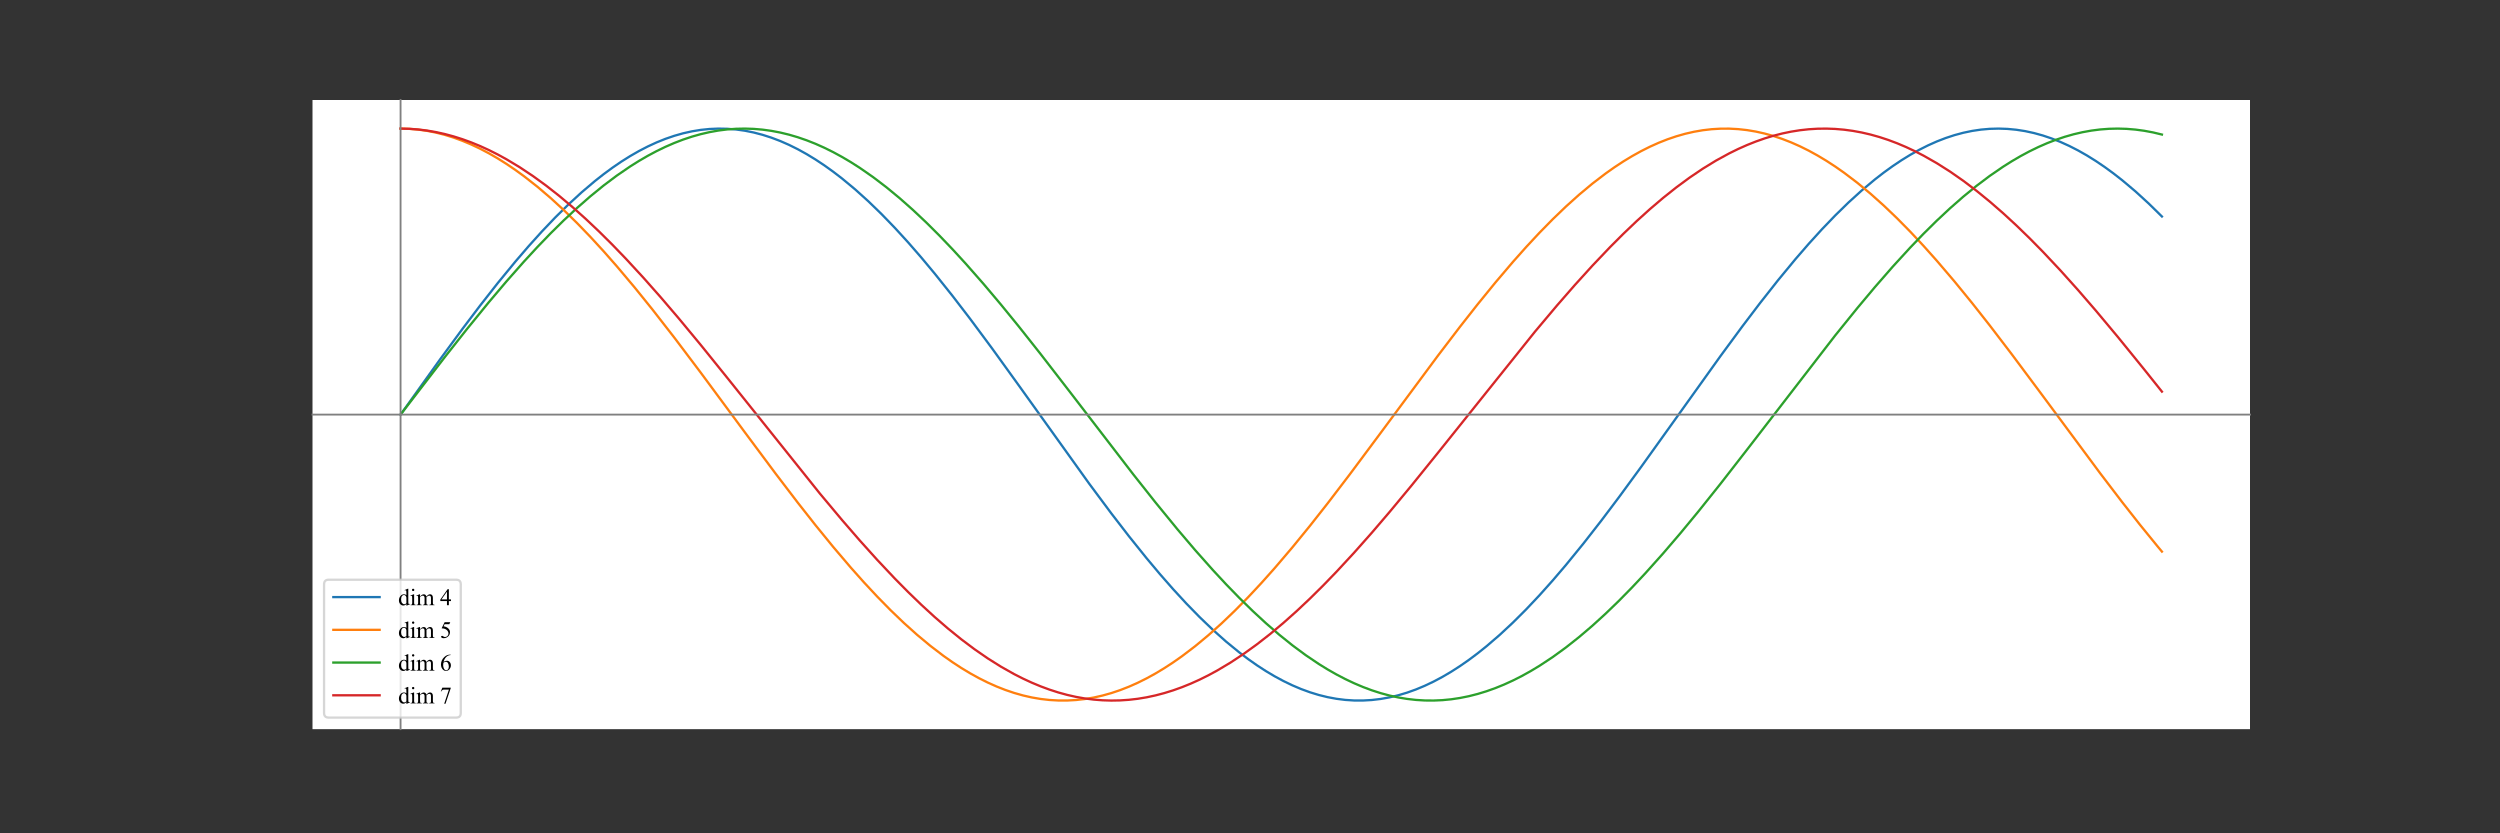 <?xml version="1.0" encoding="utf-8" standalone="no"?>
<!DOCTYPE svg PUBLIC "-//W3C//DTD SVG 1.1//EN"
  "http://www.w3.org/Graphics/SVG/1.1/DTD/svg11.dtd">
<svg xmlns:xlink="http://www.w3.org/1999/xlink" width="1080pt" height="360pt" viewBox="0 0 1080 360" xmlns="http://www.w3.org/2000/svg" version="1.1">
 <rect x="0" y="0" width="1080" height="360" fill="#333333" stroke="none"/>
 <defs>
  <style type="text/css">*{stroke-linejoin: round; stroke-linecap: butt}</style>
 </defs>
 <g id="figure_1">
  <g id="patch_1">
   <path d="M 0 360 
L 1080 360 
L 1080 0 
L 0 0 
L 0 360 
z
" style="fill: none"/>
  </g>
  <g id="axes_1">
   <g id="patch_2">
    <path d="M 135 315 
L 972 315 
L 972 43.2 
L 135 43.2 
z
" style="fill: #ffffff"/>
   </g>
   <g id="matplotlib.axis_1"/>
   <g id="matplotlib.axis_2"/>
   <g id="line2d_1">
    <path d="M 173.045 179.1 
L 190.209 155.121 
L 199.744 142.136 
L 207.372 132.054 
L 215 122.326 
L 222.629 113.026 
L 228.35 106.374 
L 234.071 100.03 
L 239.792 94.021 
L 245.513 88.373 
L 251.234 83.109 
L 256.955 78.252 
L 260.769 75.25 
L 264.583 72.444 
L 268.397 69.839 
L 272.212 67.439 
L 276.026 65.25 
L 279.84 63.276 
L 283.654 61.519 
L 287.468 59.984 
L 291.282 58.674 
L 295.096 57.59 
L 298.91 56.735 
L 302.724 56.111 
L 306.538 55.719 
L 310.352 55.559 
L 314.166 55.631 
L 317.981 55.937 
L 321.795 56.474 
L 325.609 57.242 
L 329.423 58.24 
L 333.237 59.465 
L 337.051 60.916 
L 340.865 62.59 
L 344.679 64.483 
L 348.493 66.592 
L 352.307 68.913 
L 356.121 71.441 
L 359.935 74.173 
L 363.749 77.101 
L 369.471 81.853 
L 375.192 87.017 
L 380.913 92.572 
L 386.634 98.493 
L 392.355 104.755 
L 398.076 111.333 
L 403.797 118.197 
L 411.425 127.747 
L 419.054 137.683 
L 428.589 150.533 
L 440.031 166.382 
L 470.544 208.963 
L 480.079 221.771 
L 487.707 231.663 
L 495.335 241.159 
L 501.056 247.978 
L 506.778 254.505 
L 512.499 260.713 
L 518.22 266.575 
L 523.941 272.066 
L 529.662 277.163 
L 535.383 281.845 
L 539.197 284.725 
L 543.011 287.407 
L 546.825 289.884 
L 550.639 292.152 
L 554.454 294.208 
L 558.268 296.047 
L 562.082 297.665 
L 565.896 299.06 
L 569.71 300.23 
L 573.524 301.17 
L 577.338 301.881 
L 581.152 302.361 
L 584.966 302.609 
L 588.78 302.623 
L 592.594 302.405 
L 596.408 301.955 
L 600.222 301.274 
L 604.037 300.362 
L 607.851 299.222 
L 611.665 297.855 
L 615.479 296.265 
L 619.293 294.454 
L 623.107 292.426 
L 626.921 290.184 
L 630.735 287.733 
L 634.549 285.077 
L 638.363 282.222 
L 642.177 279.172 
L 647.898 274.246 
L 653.62 268.917 
L 659.341 263.207 
L 665.062 257.141 
L 670.783 250.744 
L 676.504 244.044 
L 684.132 234.686 
L 691.76 224.911 
L 699.389 214.79 
L 708.924 201.77 
L 722.273 183.129 
L 743.251 153.815 
L 752.786 140.866 
L 760.414 130.824 
L 768.042 121.146 
L 775.67 111.904 
L 781.391 105.301 
L 787.112 99.01 
L 792.834 93.059 
L 798.555 87.473 
L 804.276 82.275 
L 809.997 77.488 
L 813.811 74.534 
L 817.625 71.777 
L 821.439 69.223 
L 825.253 66.875 
L 829.067 64.739 
L 832.881 62.818 
L 836.695 61.117 
L 840.51 59.637 
L 844.324 58.383 
L 848.138 57.356 
L 851.952 56.559 
L 855.766 55.992 
L 859.58 55.657 
L 863.394 55.555 
L 867.208 55.685 
L 871.022 56.048 
L 874.836 56.643 
L 878.65 57.469 
L 882.464 58.523 
L 886.279 59.805 
L 890.093 61.312 
L 893.907 63.04 
L 897.721 64.987 
L 901.535 67.149 
L 905.349 69.522 
L 909.163 72.102 
L 912.977 74.882 
L 916.791 77.86 
L 922.512 82.681 
L 928.233 87.912 
L 933.955 93.528 
L 933.955 93.528 
" clip-path="url(#p32129c2dc1)" style="fill: none; stroke: #1f77b4; stroke-linecap: square"/>
   </g>
   <g id="line2d_2">
    <path d="M 173.045 55.555 
L 176.86 55.663 
L 180.674 55.988 
L 184.488 56.528 
L 188.302 57.283 
L 192.116 58.252 
L 195.93 59.433 
L 199.744 60.824 
L 203.558 62.422 
L 207.372 64.224 
L 211.186 66.228 
L 215 68.43 
L 218.814 70.826 
L 222.629 73.411 
L 226.443 76.182 
L 232.164 80.675 
L 237.885 85.556 
L 243.606 90.806 
L 249.327 96.404 
L 255.048 102.329 
L 260.769 108.556 
L 266.49 115.061 
L 274.119 124.123 
L 281.747 133.571 
L 291.282 145.821 
L 302.724 160.989 
L 321.795 186.785 
L 335.144 204.709 
L 344.679 217.198 
L 352.307 226.895 
L 359.935 236.257 
L 367.564 245.219 
L 373.285 251.639 
L 379.006 257.773 
L 384.727 263.597 
L 390.448 269.088 
L 396.169 274.224 
L 401.89 278.985 
L 407.611 283.351 
L 411.425 286.035 
L 415.24 288.532 
L 419.054 290.836 
L 422.868 292.945 
L 426.682 294.854 
L 430.496 296.56 
L 434.31 298.06 
L 438.124 299.352 
L 441.938 300.433 
L 445.752 301.301 
L 449.566 301.955 
L 453.38 302.393 
L 457.194 302.615 
L 461.009 302.621 
L 464.823 302.411 
L 468.637 301.984 
L 472.451 301.341 
L 476.265 300.485 
L 480.079 299.416 
L 483.893 298.135 
L 487.707 296.646 
L 491.521 294.951 
L 495.335 293.053 
L 499.149 290.955 
L 502.963 288.661 
L 506.778 286.175 
L 510.592 283.501 
L 516.313 279.149 
L 522.034 274.402 
L 527.755 269.279 
L 533.476 263.801 
L 539.197 257.989 
L 544.918 251.865 
L 550.639 245.455 
L 558.268 236.505 
L 565.896 227.153 
L 573.524 217.464 
L 583.059 204.983 
L 596.408 187.064 
L 621.2 153.628 
L 630.735 141.135 
L 638.363 131.434 
L 645.991 122.067 
L 653.62 113.1 
L 659.341 106.674 
L 665.062 100.535 
L 670.783 94.705 
L 676.504 89.208 
L 682.225 84.065 
L 687.946 79.298 
L 693.667 74.924 
L 697.482 72.235 
L 701.296 69.733 
L 705.11 67.424 
L 708.924 65.31 
L 712.738 63.395 
L 716.552 61.684 
L 720.366 60.178 
L 724.18 58.881 
L 727.994 57.794 
L 731.808 56.92 
L 735.622 56.26 
L 739.436 55.816 
L 743.251 55.588 
L 747.065 55.576 
L 750.879 55.781 
L 754.693 56.202 
L 758.507 56.838 
L 762.321 57.689 
L 766.135 58.753 
L 769.949 60.028 
L 773.763 61.511 
L 777.577 63.2 
L 781.391 65.093 
L 785.205 67.186 
L 789.019 69.474 
L 792.834 71.955 
L 796.648 74.624 
L 802.369 78.969 
L 808.09 83.709 
L 813.811 88.825 
L 819.532 94.297 
L 825.253 100.104 
L 830.974 106.222 
L 836.695 112.627 
L 844.324 121.571 
L 851.952 130.918 
L 859.58 140.603 
L 869.115 153.081 
L 882.464 170.996 
L 907.256 204.435 
L 916.791 216.932 
L 924.419 226.637 
L 932.048 236.009 
L 933.955 238.292 
L 933.955 238.292 
" clip-path="url(#p32129c2dc1)" style="fill: none; stroke: #ff7f0e; stroke-linecap: square"/>
   </g>
   <g id="line2d_3">
    <path d="M 173.045 179.1 
L 192.116 154.317 
L 201.651 142.242 
L 211.186 130.542 
L 218.814 121.533 
L 226.443 112.899 
L 232.164 106.704 
L 237.885 100.775 
L 243.606 95.134 
L 249.327 89.8 
L 255.048 84.794 
L 260.769 80.134 
L 266.49 75.838 
L 272.212 71.92 
L 276.026 69.526 
L 279.84 67.311 
L 283.654 65.278 
L 287.468 63.431 
L 291.282 61.772 
L 295.096 60.305 
L 298.91 59.032 
L 302.724 57.955 
L 306.538 57.075 
L 310.352 56.394 
L 314.166 55.914 
L 317.981 55.634 
L 321.795 55.556 
L 325.609 55.679 
L 329.423 56.004 
L 333.237 56.53 
L 337.051 57.255 
L 340.865 58.179 
L 344.679 59.301 
L 348.493 60.618 
L 352.307 62.128 
L 356.121 63.829 
L 359.935 65.718 
L 363.749 67.793 
L 367.564 70.048 
L 371.378 72.482 
L 377.099 76.457 
L 382.82 80.809 
L 388.541 85.522 
L 394.262 90.578 
L 399.983 95.959 
L 405.704 101.645 
L 411.425 107.615 
L 417.147 113.848 
L 424.775 122.527 
L 432.403 131.574 
L 440.031 140.932 
L 449.566 152.972 
L 462.916 170.247 
L 489.614 204.979 
L 499.149 217.026 
L 508.685 228.686 
L 516.313 237.656 
L 523.941 246.244 
L 529.662 252.401 
L 535.383 258.288 
L 541.104 263.885 
L 546.825 269.171 
L 552.546 274.126 
L 558.268 278.732 
L 563.989 282.973 
L 569.71 286.833 
L 573.524 289.187 
L 577.338 291.361 
L 581.152 293.353 
L 584.966 295.158 
L 588.78 296.774 
L 592.594 298.198 
L 596.408 299.427 
L 600.222 300.46 
L 604.037 301.295 
L 607.851 301.931 
L 611.665 302.367 
L 615.479 302.601 
L 619.293 302.634 
L 623.107 302.465 
L 626.921 302.096 
L 630.735 301.525 
L 634.549 300.755 
L 638.363 299.786 
L 642.177 298.62 
L 645.991 297.26 
L 649.806 295.707 
L 653.62 293.963 
L 657.434 292.032 
L 661.248 289.917 
L 665.062 287.621 
L 670.783 283.846 
L 676.504 279.687 
L 682.225 275.159 
L 687.946 270.278 
L 693.667 265.063 
L 699.389 259.532 
L 705.11 253.706 
L 710.831 247.606 
L 718.459 239.085 
L 726.087 230.174 
L 733.715 220.929 
L 743.251 208.997 
L 754.693 194.287 
L 792.834 144.875 
L 802.369 133.082 
L 809.997 123.98 
L 817.625 115.237 
L 825.253 106.911 
L 830.974 100.972 
L 836.695 95.32 
L 842.417 89.976 
L 848.138 84.959 
L 853.859 80.287 
L 859.58 75.978 
L 865.301 72.047 
L 869.115 69.644 
L 872.929 67.42 
L 876.743 65.377 
L 880.557 63.521 
L 884.371 61.852 
L 888.186 60.375 
L 892 59.092 
L 895.814 58.005 
L 899.628 57.115 
L 903.442 56.424 
L 907.256 55.933 
L 911.07 55.643 
L 914.884 55.555 
L 918.698 55.668 
L 922.512 55.983 
L 926.326 56.498 
L 930.14 57.213 
L 933.955 58.127 
L 933.955 58.127 
" clip-path="url(#p32129c2dc1)" style="fill: none; stroke: #2ca02c; stroke-linecap: square"/>
   </g>
   <g id="line2d_4">
    <path d="M 173.045 55.555 
L 176.86 55.648 
L 180.674 55.93 
L 184.488 56.398 
L 188.302 57.052 
L 192.116 57.892 
L 195.93 58.916 
L 199.744 60.122 
L 203.558 61.509 
L 207.372 63.074 
L 211.186 64.816 
L 215 66.731 
L 218.814 68.816 
L 224.536 72.257 
L 230.257 76.064 
L 235.978 80.222 
L 241.699 84.717 
L 247.42 89.535 
L 253.141 94.659 
L 258.862 100.072 
L 264.583 105.754 
L 270.305 111.687 
L 277.933 119.952 
L 285.561 128.575 
L 293.189 137.506 
L 302.724 149.018 
L 314.166 163.199 
L 354.214 213.251 
L 363.749 224.637 
L 371.378 233.44 
L 379.006 241.913 
L 386.634 250.005 
L 392.355 255.794 
L 398.076 261.321 
L 403.797 266.567 
L 409.518 271.515 
L 415.24 276.147 
L 420.961 280.447 
L 426.682 284.401 
L 432.403 287.996 
L 438.124 291.219 
L 441.938 293.155 
L 445.752 294.919 
L 449.566 296.506 
L 453.38 297.915 
L 457.194 299.144 
L 461.009 300.191 
L 464.823 301.053 
L 468.637 301.731 
L 472.451 302.222 
L 476.265 302.527 
L 480.079 302.644 
L 483.893 302.574 
L 487.707 302.316 
L 491.521 301.871 
L 495.335 301.24 
L 499.149 300.423 
L 502.963 299.422 
L 506.778 298.238 
L 510.592 296.874 
L 514.406 295.331 
L 518.22 293.611 
L 522.034 291.718 
L 525.848 289.653 
L 531.569 286.243 
L 537.29 282.466 
L 543.011 278.337 
L 548.732 273.869 
L 554.454 269.077 
L 560.175 263.978 
L 565.896 258.589 
L 571.617 252.928 
L 577.338 247.015 
L 584.966 238.775 
L 592.594 230.172 
L 600.222 221.259 
L 609.758 209.764 
L 621.2 195.596 
L 663.155 143.216 
L 672.69 131.888 
L 680.318 123.143 
L 687.946 114.738 
L 695.575 106.723 
L 701.296 100.998 
L 707.017 95.539 
L 712.738 90.366 
L 718.459 85.496 
L 724.18 80.946 
L 729.901 76.731 
L 735.622 72.865 
L 741.343 69.362 
L 747.065 66.234 
L 750.879 64.363 
L 754.693 62.665 
L 758.507 61.144 
L 762.321 59.802 
L 766.135 58.642 
L 769.949 57.664 
L 773.763 56.871 
L 777.577 56.263 
L 781.391 55.841 
L 785.205 55.607 
L 789.019 55.56 
L 792.834 55.701 
L 796.648 56.029 
L 800.462 56.544 
L 804.276 57.245 
L 808.09 58.131 
L 811.904 59.201 
L 815.718 60.453 
L 819.532 61.885 
L 823.346 63.494 
L 827.16 65.28 
L 830.974 67.238 
L 836.695 70.492 
L 842.417 74.117 
L 848.138 78.101 
L 853.859 82.43 
L 859.58 87.089 
L 865.301 92.063 
L 871.022 97.333 
L 876.743 102.883 
L 882.464 108.693 
L 890.093 116.81 
L 897.721 125.306 
L 905.349 134.128 
L 914.884 145.533 
L 926.326 159.629 
L 933.955 169.186 
L 933.955 169.186 
" clip-path="url(#p32129c2dc1)" style="fill: none; stroke: #d62728; stroke-linecap: square"/>
   </g>
   <g id="patch_3">
    <path d="M 173.045 315 
L 173.045 43.2 
" style="fill: none; stroke: #808080; stroke-width: 0.8; stroke-linejoin: miter; stroke-linecap: square"/>
   </g>
   <g id="patch_4">
    <path d="M 972 315 
L 972 43.2 
" style="fill: none"/>
   </g>
   <g id="patch_5">
    <path d="M 135 179.1 
L 972 179.1 
" style="fill: none; stroke: #808080; stroke-width: 0.8; stroke-linejoin: miter; stroke-linecap: square"/>
   </g>
   <g id="patch_6">
    <path d="M 135 43.2 
L 972 43.2 
" style="fill: none"/>
   </g>
   <g id="legend_1">
    <g id="patch_7">
     <path d="M 142 310 
L 197.056 310 
Q 199.056 310 199.056 308 
L 199.056 252.444 
Q 199.056 250.444 197.056 250.444 
L 142 250.444 
Q 140 250.444 140 252.444 
L 140 308 
Q 140 310 142 310 
z
" style="fill: #ffffff; opacity: 0.8; stroke: #cccccc; stroke-linejoin: miter"/>
    </g>
    <g id="line2d_5">
     <path d="M 144 257.944 
L 154 257.944 
L 164 257.944 
" style="fill: none; stroke: #1f77b4; stroke-linecap: square"/>
    </g>
    <g id="text_1">
     <!-- dim 4 -->
     <g transform="translate(172 261.444)scale(0.1 -0.1)">
      <defs>
       <path id="TimesNewRomanPSMT-64" d="M 2222 322 
Q 2013 103 1813 7 
Q 1613 -88 1381 -88 
Q 913 -88 563 304 
Q 213 697 213 1313 
Q 213 1928 600 2439 
Q 988 2950 1597 2950 
Q 1975 2950 2222 2709 
L 2222 3238 
Q 2222 3728 2198 3840 
Q 2175 3953 2125 3993 
Q 2075 4034 2000 4034 
Q 1919 4034 1784 3984 
L 1744 4094 
L 2597 4444 
L 2738 4444 
L 2738 1134 
Q 2738 631 2761 520 
Q 2784 409 2836 365 
Q 2888 322 2956 322 
Q 3041 322 3181 375 
L 3216 266 
L 2366 -88 
L 2222 -88 
L 2222 322 
z
M 2222 541 
L 2222 2016 
Q 2203 2228 2109 2403 
Q 2016 2578 1861 2667 
Q 1706 2756 1559 2756 
Q 1284 2756 1069 2509 
Q 784 2184 784 1559 
Q 784 928 1059 592 
Q 1334 256 1672 256 
Q 1956 256 2222 541 
z
" transform="scale(0.016)"/>
       <path id="TimesNewRomanPSMT-69" d="M 928 4444 
Q 1059 4444 1151 4351 
Q 1244 4259 1244 4128 
Q 1244 3997 1151 3903 
Q 1059 3809 928 3809 
Q 797 3809 703 3903 
Q 609 3997 609 4128 
Q 609 4259 701 4351 
Q 794 4444 928 4444 
z
M 1188 2947 
L 1188 647 
Q 1188 378 1227 289 
Q 1266 200 1342 156 
Q 1419 113 1622 113 
L 1622 0 
L 231 0 
L 231 113 
Q 441 113 512 153 
Q 584 194 626 287 
Q 669 381 669 647 
L 669 1750 
Q 669 2216 641 2353 
Q 619 2453 572 2492 
Q 525 2531 444 2531 
Q 356 2531 231 2484 
L 188 2597 
L 1050 2947 
L 1188 2947 
z
" transform="scale(0.016)"/>
       <path id="TimesNewRomanPSMT-6d" d="M 1050 2338 
Q 1363 2650 1419 2697 
Q 1559 2816 1721 2881 
Q 1884 2947 2044 2947 
Q 2313 2947 2506 2790 
Q 2700 2634 2766 2338 
Q 3088 2713 3309 2830 
Q 3531 2947 3766 2947 
Q 3994 2947 4170 2830 
Q 4347 2713 4450 2447 
Q 4519 2266 4519 1878 
L 4519 647 
Q 4519 378 4559 278 
Q 4591 209 4675 161 
Q 4759 113 4950 113 
L 4950 0 
L 3538 0 
L 3538 113 
L 3597 113 
Q 3781 113 3884 184 
Q 3956 234 3988 344 
Q 4000 397 4000 647 
L 4000 1878 
Q 4000 2228 3916 2372 
Q 3794 2572 3525 2572 
Q 3359 2572 3192 2489 
Q 3025 2406 2788 2181 
L 2781 2147 
L 2788 2013 
L 2788 647 
Q 2788 353 2820 281 
Q 2853 209 2943 161 
Q 3034 113 3253 113 
L 3253 0 
L 1806 0 
L 1806 113 
Q 2044 113 2133 169 
Q 2222 225 2256 338 
Q 2272 391 2272 647 
L 2272 1878 
Q 2272 2228 2169 2381 
Q 2031 2581 1784 2581 
Q 1616 2581 1450 2491 
Q 1191 2353 1050 2181 
L 1050 647 
Q 1050 366 1089 281 
Q 1128 197 1204 155 
Q 1281 113 1516 113 
L 1516 0 
L 100 0 
L 100 113 
Q 297 113 375 155 
Q 453 197 493 289 
Q 534 381 534 647 
L 534 1741 
Q 534 2213 506 2350 
Q 484 2453 437 2492 
Q 391 2531 309 2531 
Q 222 2531 100 2484 
L 53 2597 
L 916 2947 
L 1050 2947 
L 1050 2338 
z
" transform="scale(0.016)"/>
       <path id="TimesNewRomanPSMT-20" transform="scale(0.016)"/>
       <path id="TimesNewRomanPSMT-34" d="M 2978 1563 
L 2978 1119 
L 2409 1119 
L 2409 0 
L 1894 0 
L 1894 1119 
L 100 1119 
L 100 1519 
L 2066 4325 
L 2409 4325 
L 2409 1563 
L 2978 1563 
z
M 1894 1563 
L 1894 3666 
L 406 1563 
L 1894 1563 
z
" transform="scale(0.016)"/>
      </defs>
      <use xlink:href="#TimesNewRomanPSMT-64"/>
      <use xlink:href="#TimesNewRomanPSMT-69" x="50"/>
      <use xlink:href="#TimesNewRomanPSMT-6d" x="77.783"/>
      <use xlink:href="#TimesNewRomanPSMT-20" x="155.566"/>
      <use xlink:href="#TimesNewRomanPSMT-34" x="180.566"/>
     </g>
    </g>
    <g id="line2d_6">
     <path d="M 144 272.083 
L 154 272.083 
L 164 272.083 
" style="fill: none; stroke: #ff7f0e; stroke-linecap: square"/>
    </g>
    <g id="text_2">
     <!-- dim 5 -->
     <g transform="translate(172 275.583)scale(0.1 -0.1)">
      <defs>
       <path id="TimesNewRomanPSMT-35" d="M 2778 4238 
L 2534 3706 
L 1259 3706 
L 981 3138 
Q 1809 3016 2294 2522 
Q 2709 2097 2709 1522 
Q 2709 1188 2573 903 
Q 2438 619 2231 419 
Q 2025 219 1772 97 
Q 1413 -75 1034 -75 
Q 653 -75 479 54 
Q 306 184 306 341 
Q 306 428 378 495 
Q 450 563 559 563 
Q 641 563 702 538 
Q 763 513 909 409 
Q 1144 247 1384 247 
Q 1750 247 2026 523 
Q 2303 800 2303 1197 
Q 2303 1581 2056 1914 
Q 1809 2247 1375 2428 
Q 1034 2569 447 2591 
L 1259 4238 
L 2778 4238 
z
" transform="scale(0.016)"/>
      </defs>
      <use xlink:href="#TimesNewRomanPSMT-64"/>
      <use xlink:href="#TimesNewRomanPSMT-69" x="50"/>
      <use xlink:href="#TimesNewRomanPSMT-6d" x="77.783"/>
      <use xlink:href="#TimesNewRomanPSMT-20" x="155.566"/>
      <use xlink:href="#TimesNewRomanPSMT-35" x="180.566"/>
     </g>
    </g>
    <g id="line2d_7">
     <path d="M 144 286.222 
L 154 286.222 
L 164 286.222 
" style="fill: none; stroke: #2ca02c; stroke-linecap: square"/>
    </g>
    <g id="text_3">
     <!-- dim 6 -->
     <g transform="translate(172 289.722)scale(0.1 -0.1)">
      <defs>
       <path id="TimesNewRomanPSMT-36" d="M 2869 4325 
L 2869 4209 
Q 2456 4169 2195 4045 
Q 1934 3922 1679 3669 
Q 1425 3416 1258 3105 
Q 1091 2794 978 2366 
Q 1428 2675 1881 2675 
Q 2316 2675 2634 2325 
Q 2953 1975 2953 1425 
Q 2953 894 2631 456 
Q 2244 -75 1606 -75 
Q 1172 -75 869 213 
Q 275 772 275 1663 
Q 275 2231 503 2743 
Q 731 3256 1154 3653 
Q 1578 4050 1965 4187 
Q 2353 4325 2688 4325 
L 2869 4325 
z
M 925 2138 
Q 869 1716 869 1456 
Q 869 1156 980 804 
Q 1091 453 1309 247 
Q 1469 100 1697 100 
Q 1969 100 2183 356 
Q 2397 613 2397 1088 
Q 2397 1622 2184 2012 
Q 1972 2403 1581 2403 
Q 1463 2403 1327 2353 
Q 1191 2303 925 2138 
z
" transform="scale(0.016)"/>
      </defs>
      <use xlink:href="#TimesNewRomanPSMT-64"/>
      <use xlink:href="#TimesNewRomanPSMT-69" x="50"/>
      <use xlink:href="#TimesNewRomanPSMT-6d" x="77.783"/>
      <use xlink:href="#TimesNewRomanPSMT-20" x="155.566"/>
      <use xlink:href="#TimesNewRomanPSMT-36" x="180.566"/>
     </g>
    </g>
    <g id="line2d_8">
     <path d="M 144 300.361 
L 154 300.361 
L 164 300.361 
" style="fill: none; stroke: #d62728; stroke-linecap: square"/>
    </g>
    <g id="text_4">
     <!-- dim 7 -->
     <g transform="translate(172 303.861)scale(0.1 -0.1)">
      <defs>
       <path id="TimesNewRomanPSMT-37" d="M 644 4238 
L 2916 4238 
L 2916 4119 
L 1503 -88 
L 1153 -88 
L 2419 3728 
L 1253 3728 
Q 900 3728 750 3644 
Q 488 3500 328 3200 
L 238 3234 
L 644 4238 
z
" transform="scale(0.016)"/>
      </defs>
      <use xlink:href="#TimesNewRomanPSMT-64"/>
      <use xlink:href="#TimesNewRomanPSMT-69" x="50"/>
      <use xlink:href="#TimesNewRomanPSMT-6d" x="77.783"/>
      <use xlink:href="#TimesNewRomanPSMT-20" x="155.566"/>
      <use xlink:href="#TimesNewRomanPSMT-37" x="180.566"/>
     </g>
    </g>
   </g>
  </g>
 </g>
 <defs>
  <clipPath id="p32129c2dc1">
   <rect x="135" y="43.2" width="837" height="271.8"/>
  </clipPath>
 </defs>
</svg>
